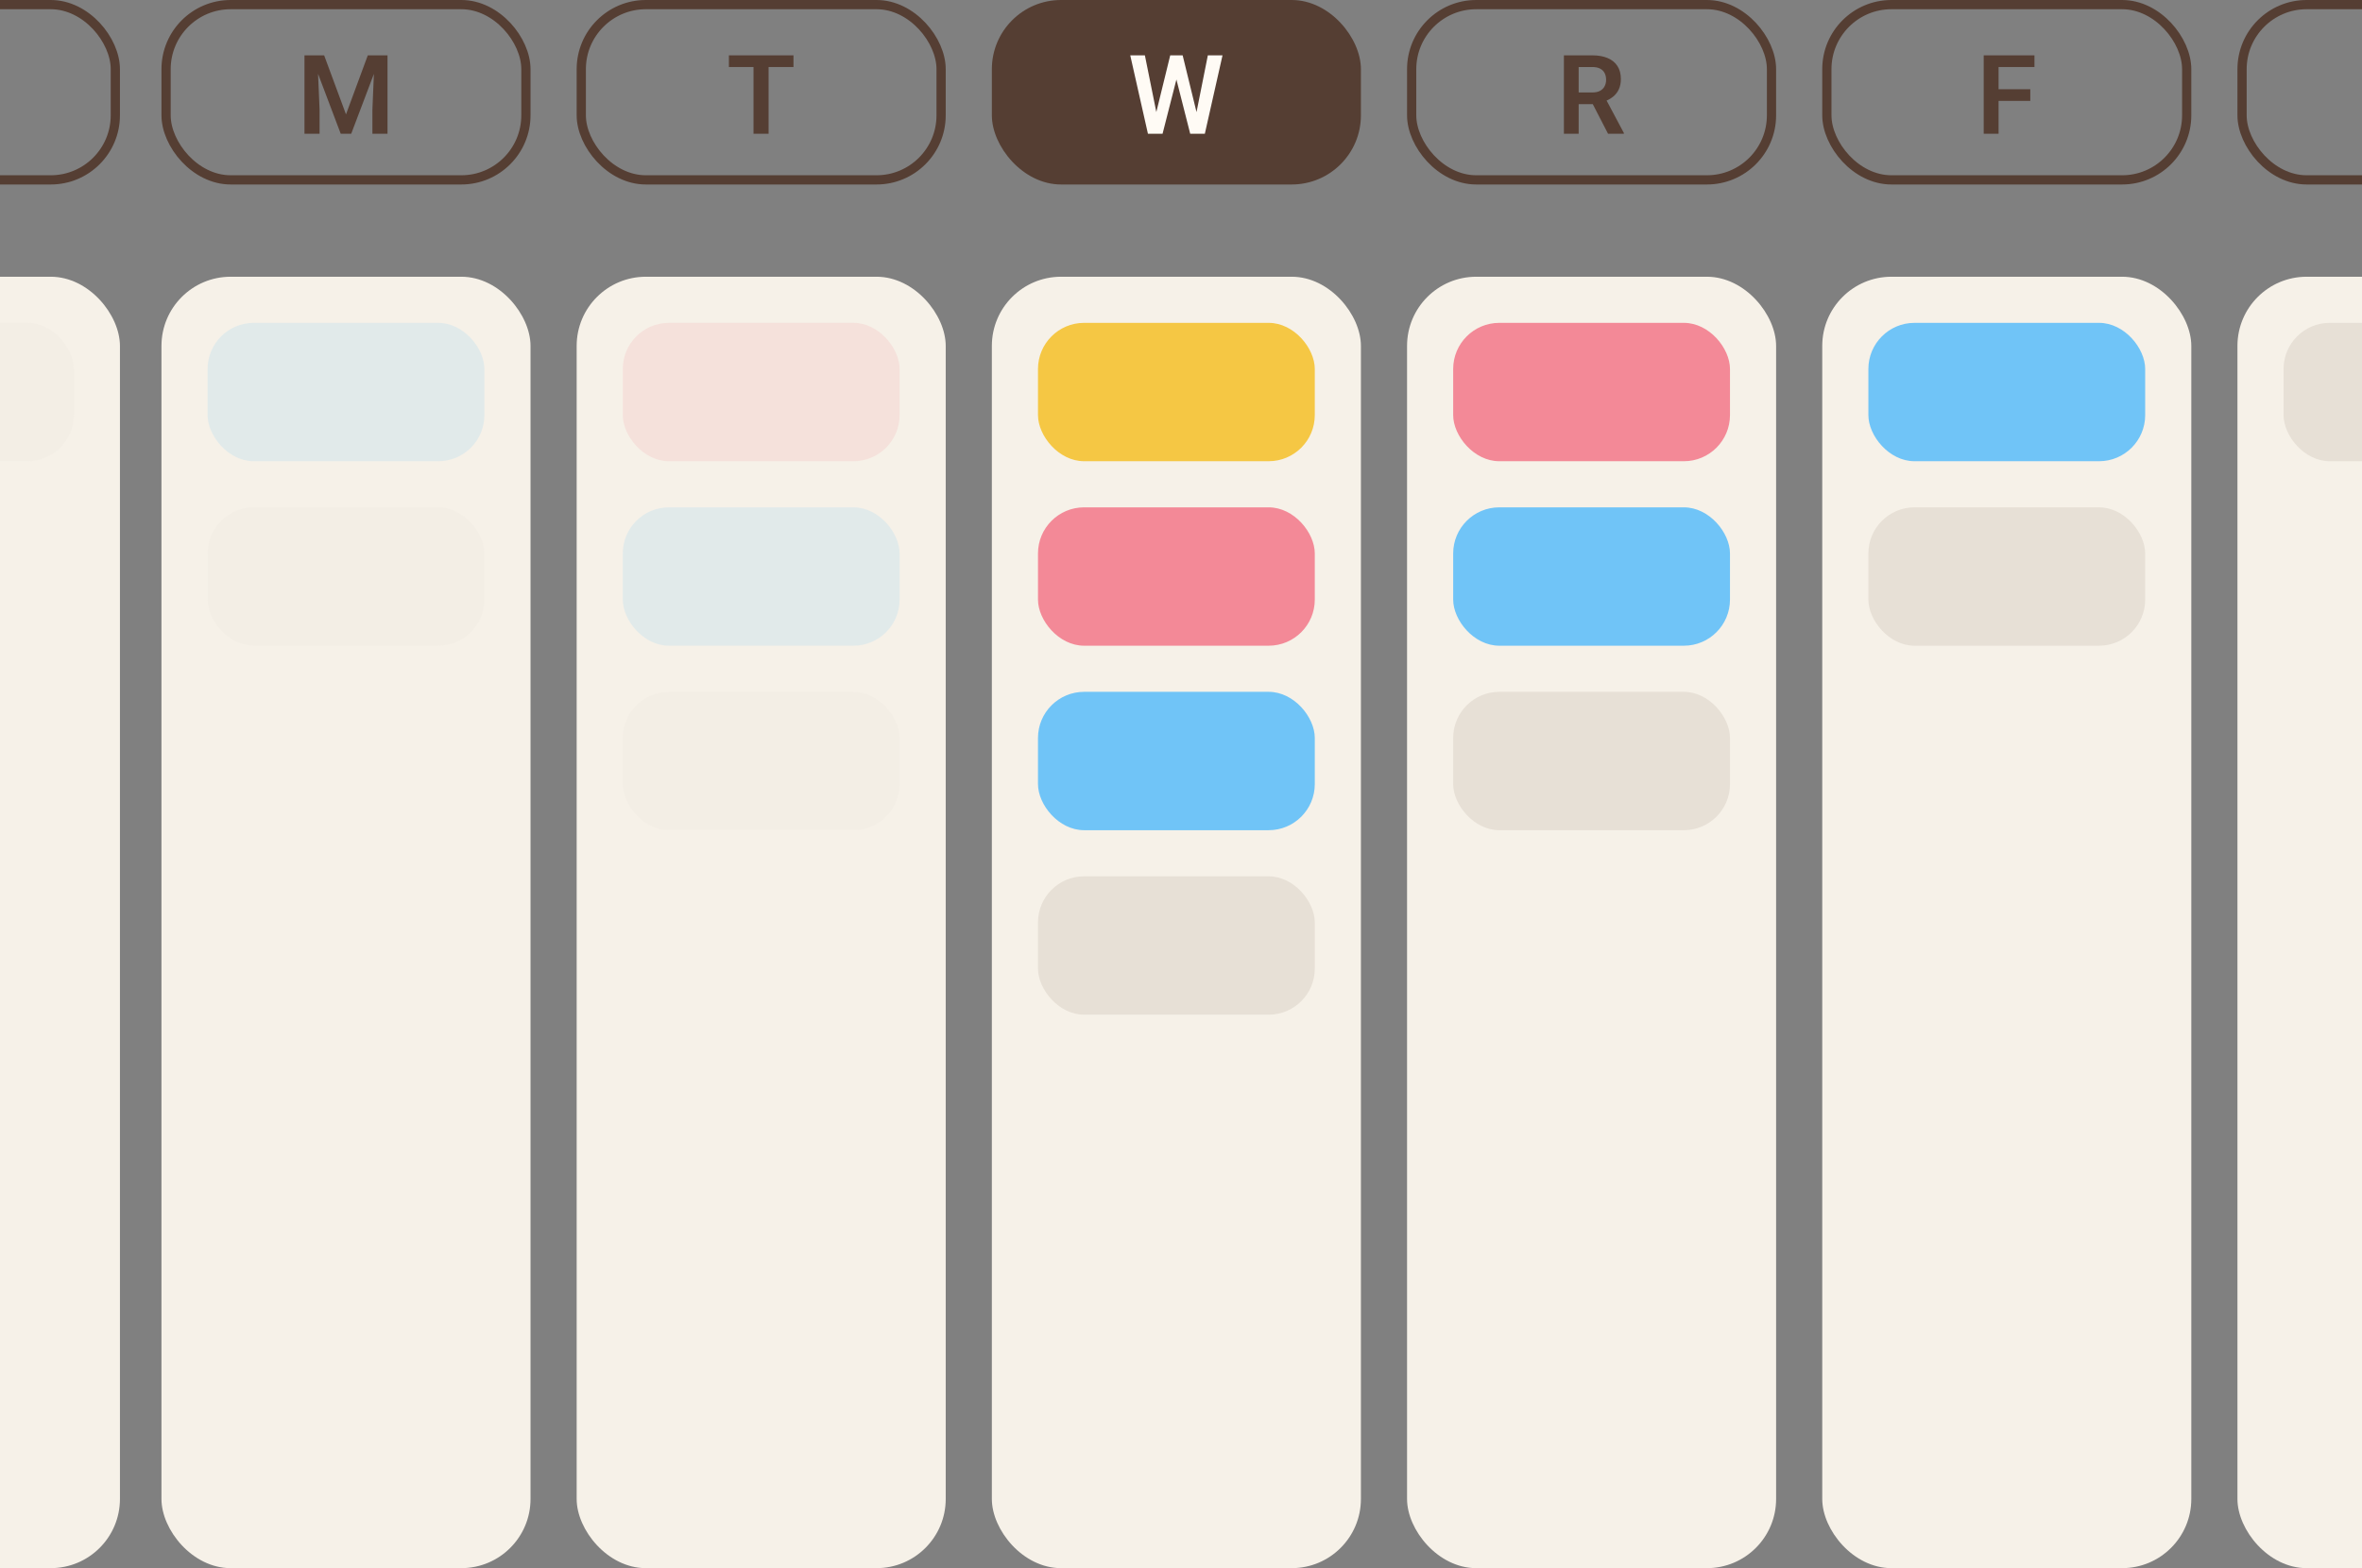 <svg width="512" height="340" viewBox="0 0 512 340" fill="none" xmlns="http://www.w3.org/2000/svg">
<rect x="0" y="0" width="512" height="340" fill="#808080" stroke="none"/>
<g clip-path="url(#clip0_330_75)">
<rect x="215" y="60" width="80" height="280" rx="15" fill="#F6F1E8"/>
<rect x="305" y="60" width="80" height="280" rx="15" fill="#F6F1E8"/>
<rect x="395" y="60" width="80" height="280" rx="15" fill="#F6F1E8"/>
<rect x="215" width="80" height="40" rx="15" fill="#553E33"/>
<rect x="306" y="1" width="78" height="38" rx="14" stroke="#553E33" stroke-width="2"/>
<rect x="396" y="1" width="78" height="38" rx="14" stroke="#553E33" stroke-width="2"/>
<rect x="35" y="60" width="80" height="280" rx="15" fill="#F6F1E8"/>
<rect x="125" y="60" width="80" height="280" rx="15" fill="#F6F1E8"/>
<rect x="36" y="1" width="78" height="38" rx="14" stroke="#553E33" stroke-width="2"/>
<rect x="126" y="1" width="78" height="38" rx="14" stroke="#553E33" stroke-width="2"/>
<path d="M433.222 12V29H430V12H433.222ZM440.098 19.344V21.878H432.378V19.344H440.098ZM441 12V14.534H432.378V12H441Z" fill="#553E33"/>
<path d="M339 12H345.157C346.445 12 347.55 12.195 348.474 12.584C349.397 12.973 350.107 13.549 350.603 14.312C351.1 15.075 351.348 16.013 351.348 17.126C351.348 18.005 351.193 18.768 350.883 19.414C350.572 20.06 350.134 20.601 349.568 21.037C349.009 21.473 348.349 21.816 347.589 22.065L346.588 22.578H341.153L341.13 20.045H345.192C345.851 20.045 346.398 19.928 346.833 19.694C347.267 19.461 347.593 19.138 347.81 18.725C348.035 18.313 348.148 17.842 348.148 17.312C348.148 16.744 348.039 16.254 347.822 15.841C347.605 15.421 347.275 15.098 346.833 14.872C346.39 14.646 345.832 14.534 345.157 14.534H342.201V29H339V12ZM348.567 29L344.645 21.387L348.031 21.376L352 28.837V29H348.567Z" fill="#553E33"/>
<path d="M250.296 25.742L253.664 12H255.488L255.604 14.896L252.003 29H250.075L250.296 25.742ZM248.171 12L250.935 25.696V29H248.833L245 12H248.171ZM259.1 25.637L261.818 12H265L261.167 29H259.065L259.1 25.637ZM256.359 12L259.727 25.789L259.925 29H257.997L254.408 14.884L254.547 12H256.359Z" fill="#FFFBF5"/>
<path d="M166.605 12V29H163.335V12H166.605ZM172 12V14.534H158V12H172Z" fill="#553E33"/>
<path d="M67.429 12H70.262L75 24.797L79.726 12H82.571L76.131 29H73.857L67.429 12ZM66 12H68.774L69.274 23.758V29H66V12ZM81.214 12H84V29H80.726V23.758L81.214 12Z" fill="#553E33"/>
<rect x="486" y="1" width="78" height="38" rx="14" stroke="#553E33" stroke-width="2"/>
<rect x="485" y="60" width="80" height="280" rx="15" fill="#F6F1E8"/>
<rect x="-53" y="1" width="78" height="38" rx="14" stroke="#553E33" stroke-width="2"/>
<rect x="-54" y="60" width="80" height="280" rx="15" fill="#F6F1E8"/>
<rect x="225" y="110" width="60" height="30" rx="10" fill="#F38997"/>
<rect x="225" y="70" width="60" height="30" rx="10" fill="#F5C744"/>
<rect x="225" y="190" width="60" height="30" rx="10" fill="#E7E0D6"/>
<rect x="225" y="150" width="60" height="30" rx="10" fill="#70C4F7"/>
<rect opacity="0.15" x="135" y="70" width="60" height="30" rx="10" fill="#F38997"/>
<rect opacity="0.15" x="135" y="150" width="60" height="30" rx="10" fill="#E7E0D6"/>
<rect opacity="0.15" x="135" y="110" width="60" height="30" rx="10" fill="#70C4F7"/>
<rect opacity="0.15" x="45" y="110" width="60" height="30" rx="10" fill="#E7E0D6"/>
<rect opacity="0.15" x="45" y="70" width="60" height="30" rx="10" fill="#70C4F7"/>
<rect x="495" y="70" width="60" height="30" rx="10" fill="#E7E0D6"/>
<rect x="405" y="110" width="60" height="30" rx="10" fill="#E7E0D6"/>
<rect x="405" y="70" width="60" height="30" rx="10" fill="#70C4F7"/>
<rect x="315" y="70" width="60" height="30" rx="10" fill="#F38997"/>
<rect x="315" y="150" width="60" height="30" rx="10" fill="#E7E0D6"/>
<rect x="315" y="110" width="60" height="30" rx="10" fill="#70C4F7"/>
<rect opacity="0.15" x="-44" y="70" width="60" height="30" rx="10" fill="#E7E0D6"/>
</g>
<defs>
<clipPath id="clip0_330_75">
<rect width="512" height="340" fill="white"/>
</clipPath>
</defs>
</svg>
